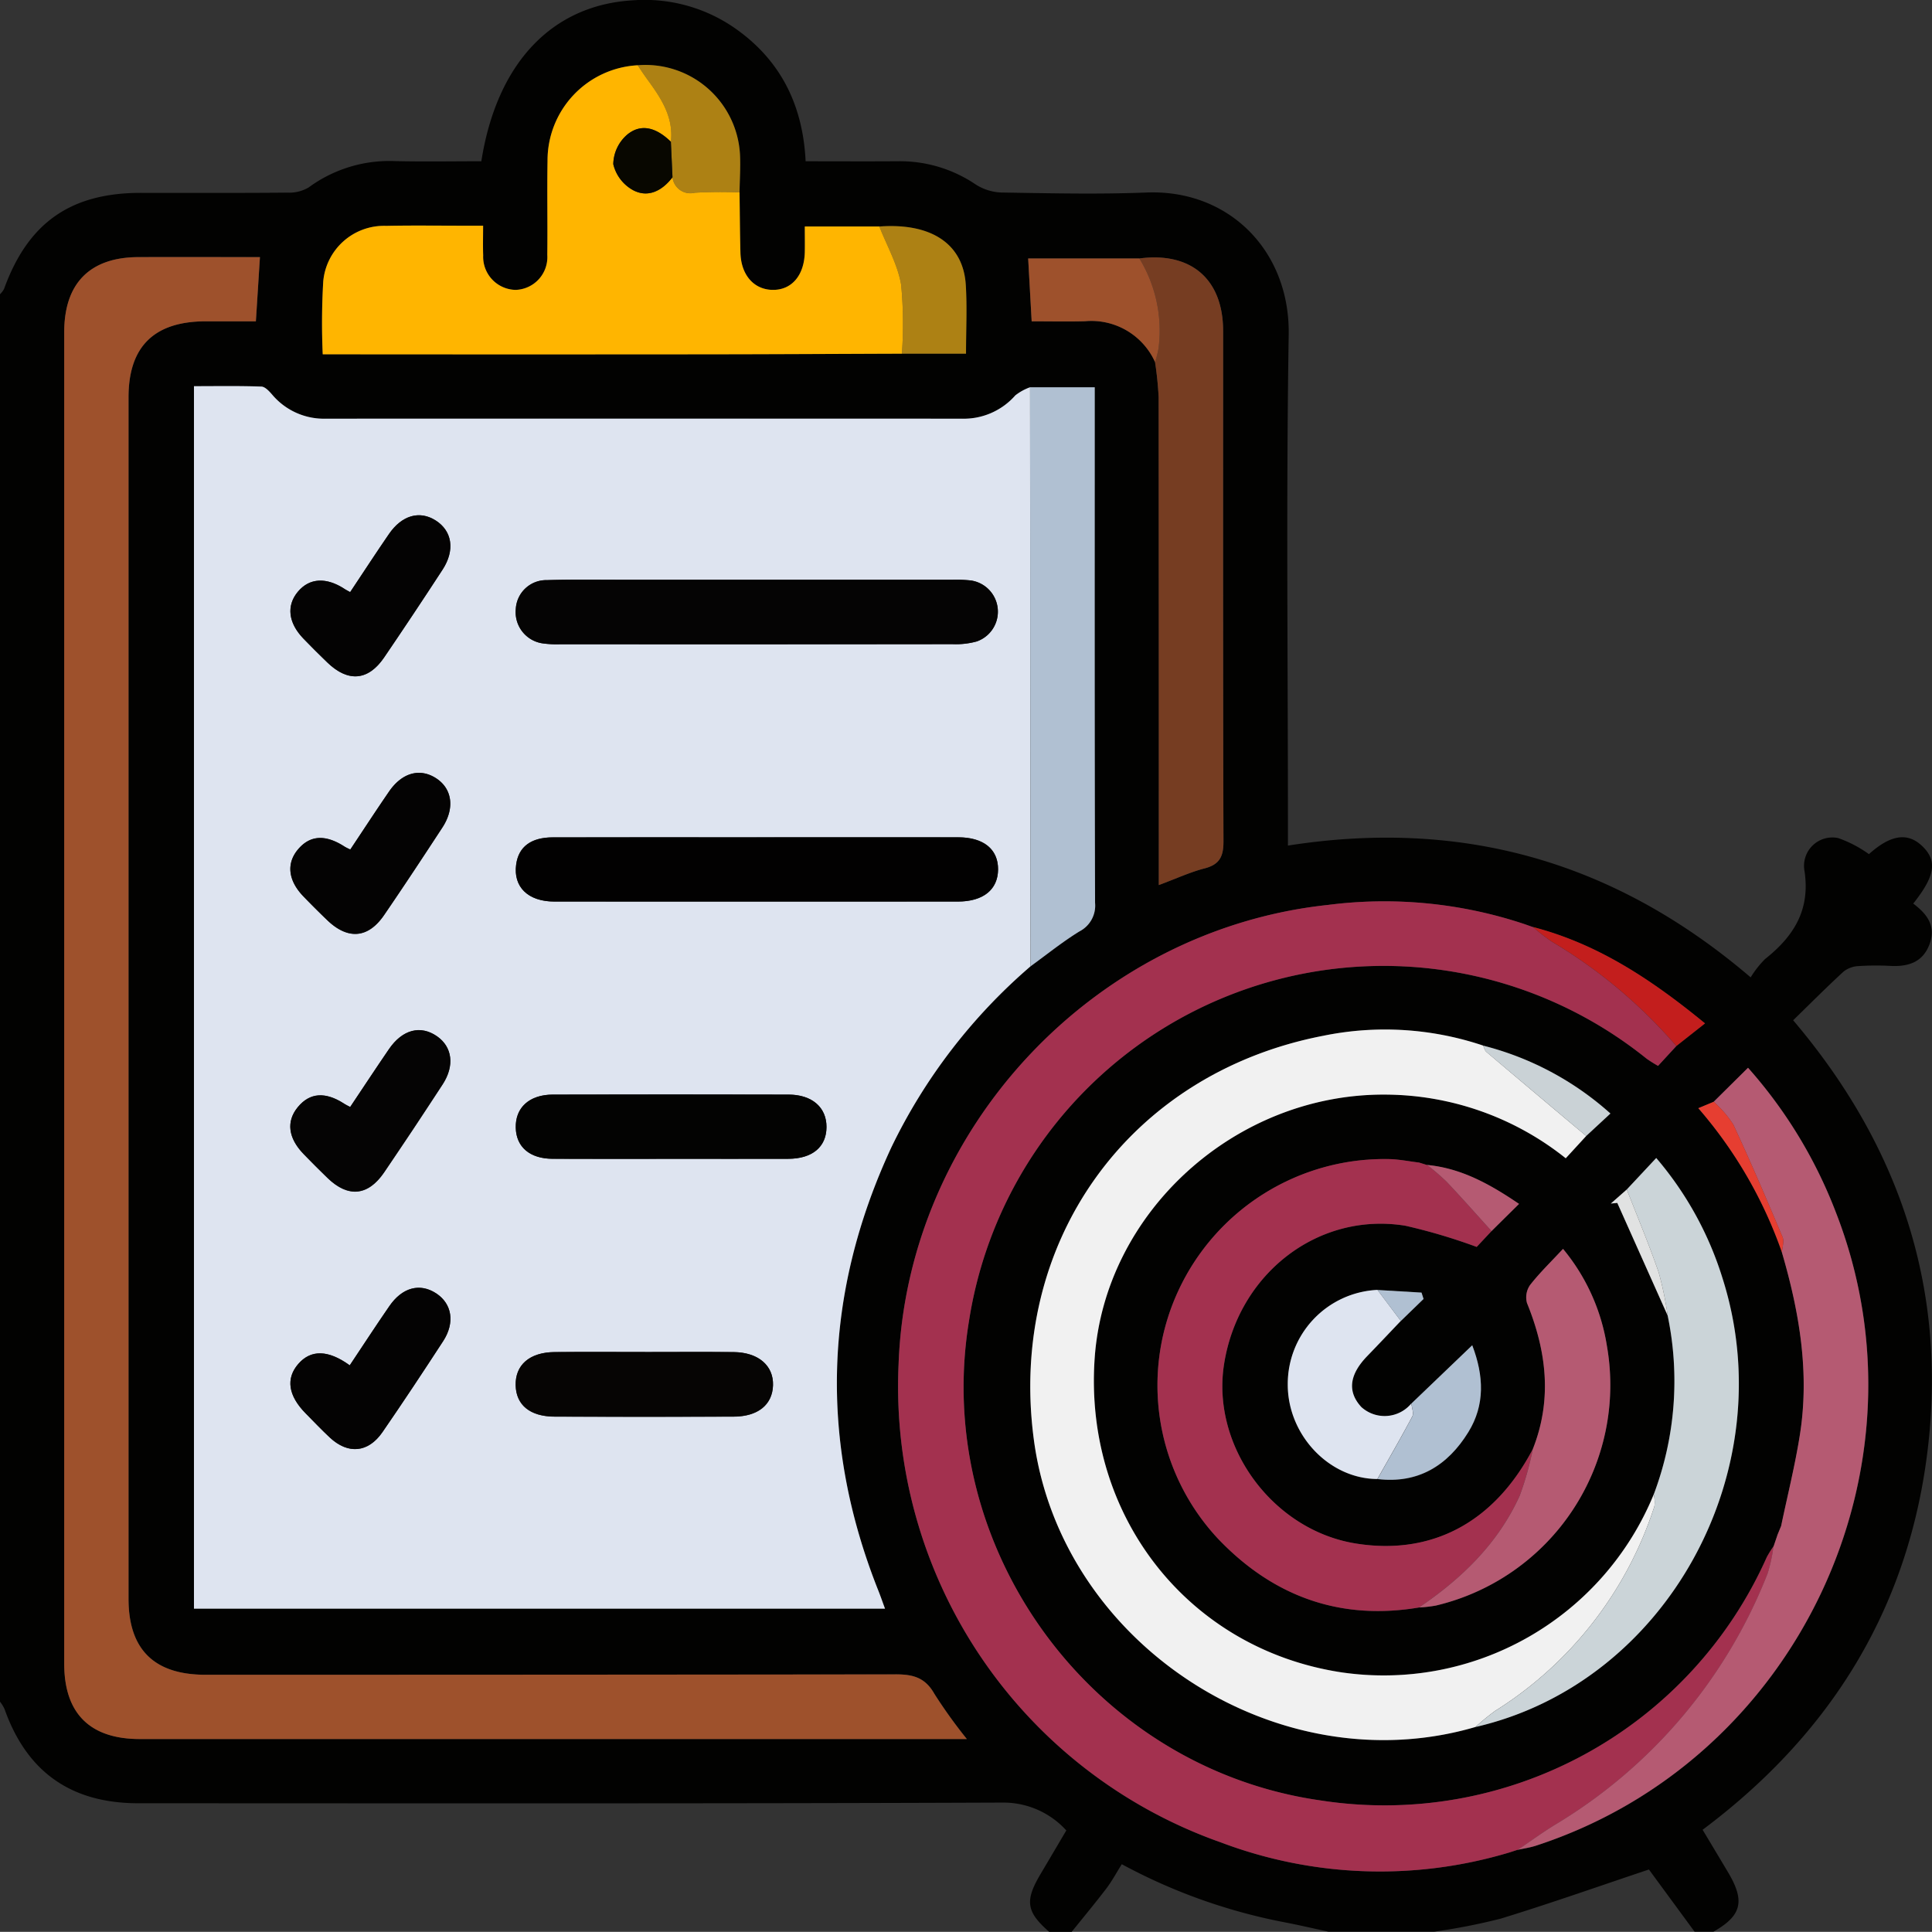 <svg xmlns="http://www.w3.org/2000/svg" width="190" height="189.985" viewBox="0 0 190 189.985"><rect x="0" y="0" width="190" height="189.985" fill="#333333" stroke="none"/><g transform="translate(53.567 -0.743)"><g transform="translate(-53.567 0.743)"><path d="M105.407,190.728H103.18c-2.255-1.973-2.413-3.05-.844-5.692.843-1.42,1.679-2.843,2.529-4.282a8.358,8.358,0,0,0-6.2-2.739c-28.351.112-56.7.072-85.053.067-6.63,0-10.977-3.08-13.17-9.276A3.865,3.865,0,0,0,0,168.093V29.683a2.28,2.28,0,0,0,.4-.532c2.358-6.5,6.533-9.436,13.437-9.441,4.824,0,9.648.02,14.471-.023a3.713,3.713,0,0,0,2.051-.514,13.417,13.417,0,0,1,8.509-2.586c2.831.064,5.665.014,8.469.014C48.851,6.948,54.287,1.224,62.265.773A15.537,15.537,0,0,1,72.559,3.718c4.326,3.142,6.41,7.507,6.669,12.886,3.18,0,6.2.018,9.221-.005a13.264,13.264,0,0,1,7.5,2.283,5.022,5.022,0,0,0,2.518.793c4.761.074,9.529.19,14.283,0,8.109-.323,14.117,5.738,13.986,13.982-.257,16.071-.075,32.149-.075,48.224V83.9c17.2-2.69,32.185,1.581,45.506,12.96a9.874,9.874,0,0,1,1.406-1.792c2.816-2.233,4.48-4.825,3.885-8.685a2.789,2.789,0,0,1,3.31-3.223,11.933,11.933,0,0,1,3.029,1.582c2.109-1.894,3.8-2.19,5.258-.775,1.489,1.44,1.253,2.93-.9,5.637,1.31.99,2.256,2.152,1.625,3.932-.644,1.818-2.076,2.282-3.838,2.2a26.214,26.214,0,0,0-3.152.015,2.579,2.579,0,0,0-1.472.528c-1.68,1.543-3.288,3.163-4.972,4.8,10.308,12.145,15.047,25.995,13.285,41.754-1.768,15.811-9.448,28.332-22.189,37.856.878,1.468,1.7,2.833,2.512,4.2,1.683,2.828,1.33,4.247-1.446,5.824h-1.856l-4.49-6.116c-4.857,1.624-9.686,3.333-14.579,4.833a61.012,61.012,0,0,1-6.54,1.282H130.645c-1.46-.314-2.914-.657-4.381-.936a55.593,55.593,0,0,1-15.943-5.7c-.538.856-.972,1.67-1.523,2.395-1.1,1.44-2.256,2.831-3.391,4.241m69.368-38.959.022-.035-.39,1.142.007-.055a9.762,9.762,0,0,0-.665,1.065A41.151,41.151,0,0,1,129.817,177.8c-22.434-3.218-38.226-24.818-34.513-47.209a41.254,41.254,0,0,1,66.623-25.736,13.3,13.3,0,0,0,1.131.713l1.8-1.953,2.82-2.224c-5.435-4.461-10.682-7.853-16.916-9.478l-.005.007-.811-.287a43.534,43.534,0,0,0-19.362-1.893c-23.019,2.456-41.381,22.079-42.215,45.149a47.55,47.55,0,0,0,31.7,47.046,44.239,44.239,0,0,0,28.374.985l.819-.266,0,.012c.6-.134,1.212-.22,1.792-.408,25.686-8.369,39.314-37.193,29.48-62.33a46.279,46.279,0,0,0-8.62-14.173l-3.377,3.343-1.517.632a43.507,43.507,0,0,1,8.228,14.19c1.711,5.851,2.727,11.789,1.772,17.884-.473,3.026-1.225,6.008-1.85,9.009l-.394.961m-34.42-36.45-.8-.247c-.979-.118-1.957-.319-2.939-.343a22.347,22.347,0,0,0-20.762,13.006,22.094,22.094,0,0,0,3.914,24.313c5.367,5.642,11.962,8.1,19.783,6.778a12.9,12.9,0,0,0,1.645-.185,22.289,22.289,0,0,0,16.836-25.509,19.772,19.772,0,0,0-4.318-9.571c-1.187,1.277-2.3,2.352-3.244,3.56a2.12,2.12,0,0,0-.3,1.766c1.926,4.733,2.5,9.49.573,14.363-3.786,7.217-9.946,10.5-17.437,9.281-8.145-1.321-14.183-9.54-12.932-17.6,1.388-8.938,9.26-15.041,17.841-13.646a56.294,56.294,0,0,1,7.009,2.083l1.461-1.56,2.7-2.668c-2.886-1.961-5.694-3.513-9.042-3.832l.009.012m-2.591,15.335L140,128.487l-.2-.625-4.327-.258a9.262,9.262,0,0,0-8.825,9.3c-.008,4.973,4.08,9.281,8.821,9.3,4.025.488,6.924-1.353,8.935-4.615,1.638-2.656,1.537-5.519.382-8.541L138.8,138.77a3.41,3.41,0,0,1-4.916.359c-1.382-1.5-1.21-3.17.577-5.017,1.107-1.145,2.2-2.3,3.3-3.458M164,130.123a31.577,31.577,0,0,1-1.368,17.585A28.7,28.7,0,0,1,131.9,165.2c-15.023-2.3-25.321-15.348-24.244-30.882,1-14.358,13.829-26.027,28.59-25.931a28.588,28.588,0,0,1,17.738,6.261l2.01-2.189,2.384-2.211a29.653,29.653,0,0,0-12.523-6.679,30.266,30.266,0,0,0-15.714-.965c-19.179,3.7-31.061,20.35-28.462,39.749,2.692,20.085,23.99,33.929,43.426,28.227,18.826-4.326,30.329-25.24,24.287-44.166a33.323,33.323,0,0,0-6.51-11.792l-2.893,3.095-1.572,1.386.637-.062L164,130.123M112.051,26.163H101.115c.117,2.108.225,4.05.344,6.18,1.811,0,3.523.038,5.233-.008a6.87,6.87,0,0,1,6.9,4.013,33.465,33.465,0,0,1,.356,3.47q.036,22.787.016,45.574v2.394c1.748-.65,3.088-1.276,4.5-1.639,1.479-.381,1.864-1.172,1.859-2.649-.052-16.735-.03-33.47-.035-50.205,0-5.088-3.146-7.8-8.233-7.131m-49.341-19a9.37,9.37,0,0,0-8.866,9.381c-.054,3.088.014,6.179-.025,9.268A3.224,3.224,0,0,1,50.7,29.252a3.258,3.258,0,0,1-3.182-3.394c-.034-.958-.006-1.918-.006-2.92h-1.57c-2.658,0-5.316-.037-7.972.017a6,6,0,0,0-6.18,5.473,70.037,70.037,0,0,0-.047,7.163h2.081q17.706,0,35.413,0c6.487-.006,12.975-.042,19.463-.063H95c0-2.37.116-4.589-.025-6.792-.258-4.024-3.408-6.088-8.5-5.716h-7.33c0,.92.013,1.711,0,2.5-.044,2.316-1.3,3.775-3.195,3.732-1.826-.042-3.074-1.478-3.132-3.659-.052-1.974-.06-3.95-.088-5.925.019-1.229.1-2.462.046-3.689A9.313,9.313,0,0,0,62.71,7.162m38.634,88.613c1.6-1.156,3.138-2.406,4.814-3.435a2.855,2.855,0,0,0,1.535-2.81c-.051-16.256-.033-32.512-.033-48.768v-1.93H101.3a5.155,5.155,0,0,0-1.451.8,6.748,6.748,0,0,1-5.261,2.29q-31.269-.01-62.538,0A6.652,6.652,0,0,1,26.811,39.6c-.306-.347-.724-.825-1.105-.839-2.2-.08-4.41-.039-6.63-.039V158.943H87.034c-.254-.691-.43-1.208-.632-1.715-5.88-14.738-5.412-29.3,1.264-43.664a55.044,55.044,0,0,1,13.679-17.79M25.561,26.024c-4.059,0-8-.01-11.949,0C8.85,26.042,6.323,28.6,6.323,33.4q0,65.482,0,130.965c0,4.886,2.53,7.4,7.439,7.4q39.613,0,79.226,0h2.1a49.594,49.594,0,0,1-3.194-4.446c-.886-1.57-2.05-1.918-3.772-1.914q-33.954.09-67.908.039-7.572,0-7.568-7.469,0-59.082,0-118.165c0-4.984,2.516-7.459,7.575-7.469,1.642,0,3.285,0,4.948,0,.14-2.232.262-4.176.4-6.319" transform="translate(0 -0.743)" fill="#020201"/><path d="M120.749,134.4a55.042,55.042,0,0,0-13.679,17.79c-6.675,14.361-7.144,28.927-1.263,43.664.2.507.378,1.024.632,1.714H38.48V77.347c2.22,0,4.428-.041,6.631.039.381.014.8.492,1.1.839a6.652,6.652,0,0,0,5.244,2.318q31.269-.008,62.538,0a6.746,6.746,0,0,0,5.261-2.29,5.155,5.155,0,0,1,1.451-.8q.02,28.471.04,56.943M93.76,96.383q-6.488,0-12.976,0c-2.533,0-5.068-.043-7.6.037a3,3,0,0,0-3.057,2.859,3.1,3.1,0,0,0,2.744,3.375,9.976,9.976,0,0,0,1.662.072q19.278.006,38.556-.008a7.706,7.706,0,0,0,2.371-.268,3.1,3.1,0,0,0-.574-5.995,13.056,13.056,0,0,0-1.849-.07q-9.639-.007-19.278,0m.044,25.331q-10.009,0-20.019,0c-2.162,0-3.378.928-3.617,2.662-.3,2.2,1.154,3.649,3.764,3.651q19.834.016,39.667,0c2.5,0,3.945-1.171,3.96-3.155s-1.423-3.16-3.922-3.163q-9.917-.012-19.834,0M85.428,153.33c3.831,0,7.661.012,11.492,0,2.381-.01,3.757-1.173,3.765-3.123.007-1.934-1.416-3.187-3.737-3.192q-11.584-.026-23.168,0c-2.319.006-3.7,1.278-3.653,3.252.042,1.9,1.373,3.05,3.625,3.062,3.892.021,7.784.006,11.677.005m-2.585,19c-2.965,0-5.931-.022-8.9.007-2.464.025-3.88,1.269-3.828,3.282.051,1.926,1.414,3.058,3.835,3.067q8.8.035,17.606,0c2.392-.01,3.8-1.174,3.867-3.071.064-1.945-1.445-3.251-3.874-3.276-2.9-.03-5.807-.007-8.71-.007m-29-24.093c-.25-.136-.41-.209-.555-.3q-2.821-1.843-4.6.324c-1.145,1.4-.943,3.034.584,4.608.774.8,1.559,1.587,2.36,2.359,2.017,1.943,3.968,1.765,5.558-.568q2.919-4.284,5.74-8.634c1.206-1.848.965-3.694-.547-4.743-1.622-1.126-3.4-.664-4.725,1.267-1.287,1.88-2.539,3.783-3.816,5.692m.019-25.328a5.875,5.875,0,0,1-.543-.269c-1.9-1.233-3.421-1.148-4.606.263-1.156,1.378-.973,3.05.53,4.611q1.156,1.2,2.36,2.354c2.028,1.938,4.01,1.781,5.577-.509,1.95-2.848,3.85-5.73,5.739-8.62,1.247-1.907.959-3.839-.658-4.859-1.582-1-3.322-.516-4.589,1.328-1.288,1.875-2.53,3.782-3.811,5.7M53.841,97.6c-.223-.124-.376-.2-.515-.288-1.819-1.2-3.486-1.115-4.626.25s-.951,3.059.547,4.613q1.158,1.2,2.361,2.356c2.03,1.951,4,1.794,5.57-.5Q60.1,99.749,62.92,95.4c1.254-1.921.962-3.816-.675-4.853-1.575-1-3.316-.512-4.589,1.339-1.29,1.876-2.532,3.785-3.815,5.71M53.8,173.64c-2.125-1.539-3.828-1.557-5.059-.139-1.246,1.434-.994,3.124.733,4.874.782.792,1.549,1.6,2.361,2.359,1.8,1.68,3.777,1.511,5.184-.529,2.032-2.947,4.006-5.935,5.96-8.936,1.19-1.827.88-3.691-.687-4.712-1.592-1.037-3.324-.587-4.593,1.256-1.294,1.878-2.54,3.79-3.9,5.826" transform="translate(-19.405 -39.368)" fill="#dee4f0"/><path d="M31.991,51.738c-.134,2.143-.256,4.087-.4,6.319-1.664,0-3.306,0-4.948,0-5.059.01-7.575,2.485-7.575,7.469q0,59.082,0,118.165,0,7.476,7.568,7.469,33.954,0,67.908-.039c1.723,0,2.886.344,3.772,1.914a49.592,49.592,0,0,0,3.194,4.446h-2.1q-39.613,0-79.226,0c-4.909,0-7.438-2.518-7.439-7.4q0-65.482,0-130.965c0-4.8,2.528-7.355,7.289-7.371,3.945-.013,7.89,0,11.949,0" transform="translate(-6.43 -26.457)" fill="#9e512c"/><path d="M254.725,193.818l-1.8,1.953a13.194,13.194,0,0,1-1.132-.713,41.254,41.254,0,0,0-66.623,25.736c-3.712,22.39,12.08,43.99,34.514,47.209a41.15,41.15,0,0,0,43.932-23.907,9.66,9.66,0,0,1,.665-1.065,15.284,15.284,0,0,1-.577,2.668,50.128,50.128,0,0,1-20.8,24.643c-1.294.784-2.518,1.683-3.774,2.529l0-.012-.819.266a44.238,44.238,0,0,1-28.374-.985,47.55,47.55,0,0,1-31.7-47.046c.835-23.07,19.2-42.693,42.215-45.149a43.527,43.527,0,0,1,19.362,1.894l.811.286,0-.006a20.05,20.05,0,0,0,1.839,1.43,49.622,49.622,0,0,1,12.257,10.271" transform="translate(-89.865 -90.95)" fill="#a3314f"/><path d="M259.064,215.473l-2.01,2.189a28.592,28.592,0,0,0-17.738-6.261c-14.761-.1-27.595,11.573-28.59,25.931-1.077,15.535,9.221,28.585,24.244,30.882a28.7,28.7,0,0,0,30.739-17.5,3.362,3.362,0,0,1,.067,1.169,37.233,37.233,0,0,1-15.667,20.124,22.69,22.69,0,0,0-1.934,1.583c-19.436,5.7-40.734-8.142-43.426-28.227-2.6-19.4,9.283-36.049,28.462-39.749a30.261,30.261,0,0,1,15.714.964c.108.212.163.486.33.627q4.893,4.145,9.809,8.264" transform="translate(-103.073 -103.753)" fill="#f1f1f1"/><path d="M104.941,26.195c.028,1.975.036,3.951.088,5.925.057,2.181,1.306,3.617,3.131,3.659,1.9.044,3.151-1.415,3.2-3.732.015-.791,0-1.582,0-2.5h7.33c.744,1.9,1.81,3.754,2.143,5.727a40.778,40.778,0,0,1,.075,6.78c-6.488.022-12.975.058-19.463.063q-17.706.016-35.413,0H63.95A70.182,70.182,0,0,1,64,34.957a6,6,0,0,1,6.18-5.472c2.657-.055,5.315-.015,7.973-.017h1.57c0,1-.028,1.962.006,2.919a3.259,3.259,0,0,0,3.182,3.394,3.225,3.225,0,0,0,3.124-3.441c.039-3.089-.029-6.18.024-9.268a9.371,9.371,0,0,1,8.866-9.381c.3.447.594.9.914,1.339,1.353,1.847,2.631,3.72,2.354,6.186-1.266-1.233-2.788-1.921-4.274-.72a3.93,3.93,0,0,0-1.391,2.923A3.962,3.962,0,0,0,94.5,25.989c1.478.764,2.852.026,3.849-1.282a1.77,1.77,0,0,0,2.188,1.52,43.069,43.069,0,0,1,4.405-.032" transform="translate(-32.212 -7.272)" fill="#ffb500"/><path d="M255.365,274.78c-7.822,1.321-14.417-1.137-19.783-6.778a22.092,22.092,0,0,1-3.914-24.313,22.347,22.347,0,0,1,20.762-13.005c.982.023,1.959.224,2.939.342l.8.247-.009-.012a23.442,23.442,0,0,1,1.921,1.652c1.5,1.589,2.948,3.228,4.416,4.848l-1.461,1.56a56.3,56.3,0,0,0-7.009-2.083c-8.581-1.395-16.453,4.708-17.841,13.646-1.251,8.061,4.788,16.28,12.932,17.6,7.49,1.214,13.65-2.065,17.437-9.281a30.444,30.444,0,0,1-1.292,4.594c-2.124,4.687-5.691,8.139-9.9,10.983" transform="translate(-115.813 -116.696)" fill="#a3314f"/><path d="M301.1,289.487c1.256-.846,2.48-1.745,3.774-2.53a50.126,50.126,0,0,0,20.8-24.643,15.263,15.263,0,0,0,.577-2.668l-.007.055.39-1.142-.022.035.394-.961c.626-3,1.377-5.983,1.85-9.009.955-6.1-.061-12.033-1.772-17.884.029-.509.237-1.093.059-1.514-1.562-3.71-3.143-7.415-4.843-11.064a10.846,10.846,0,0,0-1.928-2.244l3.377-3.343a46.28,46.28,0,0,1,8.62,14.172c9.834,25.138-3.794,53.962-29.479,62.331-.58.189-1.194.275-1.792.408" transform="translate(-151.843 -107.567)" fill="#b55a72"/><path d="M226.04,51.919c5.088-.672,8.232,2.043,8.233,7.131,0,16.735-.017,33.47.035,50.2,0,1.477-.38,2.268-1.859,2.649-1.408.363-2.749.988-4.5,1.639v-2.394q0-22.787-.016-45.573a33.464,33.464,0,0,0-.355-3.471,9.42,9.42,0,0,0,.346-1.363,13.619,13.619,0,0,0-1.887-8.822" transform="translate(-113.989 -26.5)" fill="#763d22"/><path d="M204.4,134.521q-.02-28.472-.04-56.943h6.357v1.93c0,16.256-.017,32.512.033,48.768a2.855,2.855,0,0,1-1.535,2.81c-1.676,1.029-3.216,2.279-4.814,3.435" transform="translate(-103.057 -39.49)" fill="#b0c0d2"/><path d="M292.716,286.437a22.583,22.583,0,0,1,1.934-1.583,37.229,37.229,0,0,0,15.666-20.124,3.336,3.336,0,0,0-.066-1.169,31.577,31.577,0,0,0,1.368-17.585,32.722,32.722,0,0,0-.885-4.255c-.949-2.749-2.079-5.435-3.133-8.148l2.893-3.095A33.339,33.339,0,0,1,317,242.271c6.041,18.926-5.461,39.84-24.287,44.166" transform="translate(-147.613 -116.596)" fill="#cbd4d8"/><path d="M281.517,283.77c4.207-2.844,7.773-6.3,9.9-10.983a30.444,30.444,0,0,0,1.292-4.594c1.926-4.873,1.353-9.63-.573-14.363a2.118,2.118,0,0,1,.3-1.766c.942-1.208,2.057-2.282,3.244-3.56A19.779,19.779,0,0,1,300,258.075a22.289,22.289,0,0,1-16.836,25.509,12.914,12.914,0,0,1-1.645.185" transform="translate(-141.966 -125.686)" fill="#b55a72"/><path d="M264.3,275.25c-4.741-.014-8.829-4.322-8.821-9.3a9.262,9.262,0,0,1,8.825-9.3l2.293,3.051c-1.1,1.154-2.191,2.313-3.3,3.457-1.787,1.847-1.96,3.519-.578,5.017a3.41,3.41,0,0,0,4.916-.358c.04.432.26.959.09,1.281-1.1,2.072-2.275,4.1-3.428,6.142" transform="translate(-128.837 -129.799)" fill="#dee4f0"/><path d="M214.915,52.022a13.619,13.619,0,0,1,1.887,8.822,9.423,9.423,0,0,1-.346,1.363,6.871,6.871,0,0,0-6.9-4.013c-1.71.046-3.422.008-5.233.008-.118-2.13-.227-4.072-.344-6.181Z" transform="translate(-102.865 -26.603)" fill="#9e512c"/><path d="M176.667,58.141a40.776,40.776,0,0,0-.074-6.78c-.334-1.974-1.4-3.823-2.143-5.727,5.09-.373,8.24,1.692,8.5,5.716.142,2.2.025,4.422.025,6.791Z" transform="translate(-87.972 -23.359)" fill="#ffb500" opacity="0.6"/><path d="M129.772,21.19c.278-2.466-1-4.339-2.354-6.186-.319-.436-.609-.892-.913-1.339A9.313,9.313,0,0,1,136.57,22.48c.056,1.226-.027,2.459-.047,3.689a43.071,43.071,0,0,0-4.405.032,1.771,1.771,0,0,1-2.188-1.52q-.079-1.746-.159-3.492" transform="translate(-63.795 -7.247)" fill="#ffb500" opacity="0.6"/><path d="M273.278,280.78c1.152-2.042,2.333-4.07,3.428-6.142.17-.322-.05-.849-.09-1.281l5.979-5.731c1.155,3.021,1.256,5.884-.382,8.54-2.011,3.262-4.911,5.1-8.935,4.615" transform="translate(-137.811 -135.329)" fill="#b0c0d2"/><path d="M318.231,196.354a49.621,49.621,0,0,0-12.258-10.271,20.054,20.054,0,0,1-1.839-1.43c6.235,1.624,11.481,5.016,16.916,9.477l-2.82,2.224" transform="translate(-153.372 -93.487)" fill="#c31e1d"/><path d="M304.365,217.072q-4.908-4.127-9.809-8.264c-.167-.141-.222-.415-.33-.627a29.664,29.664,0,0,1,12.523,6.679l-2.384,2.211" transform="translate(-148.375 -105.352)" fill="#cad2d6"/><path d="M338.444,219.318a10.832,10.832,0,0,1,1.928,2.244c1.7,3.648,3.28,7.353,4.843,11.064.177.422-.031,1.005-.06,1.514a43.513,43.513,0,0,0-8.228-14.19l1.517-.632" transform="translate(-169.908 -110.968)" fill="#e63e31"/><path d="M289.457,238.354c-1.468-1.619-2.915-3.259-4.416-4.848a23.536,23.536,0,0,0-1.921-1.652c3.348.319,6.156,1.871,9.042,3.831l-2.7,2.668" transform="translate(-142.774 -117.29)" fill="#b55a72"/><path d="M321.141,236.722c1.055,2.712,2.185,5.4,3.133,8.147a32.661,32.661,0,0,1,.886,4.255q-2.478-5.539-4.954-11.079l-.636.062,1.572-1.386" transform="translate(-161.155 -119.745)" fill="#e1e2e2"/><path d="M275.579,259.711l-2.293-3.051,4.327.258.2.625-2.237,2.168" transform="translate(-137.815 -129.799)" fill="#b0c0d2"/><path d="M352.222,305.338l-.389,1.142.389-1.142" transform="translate(-177.425 -154.347)" fill="#f04234"/><path d="M282.326,231.627l-.8-.247.8.247" transform="translate(-141.97 -117.051)" fill="#c41e1e"/><path d="M352.968,303.47l-.394.961.394-.961" transform="translate(-177.799 -153.405)" fill="#f04234"/><path d="M303.3,184.375l-.81-.286.81.286" transform="translate(-152.542 -93.202)" fill="#c31e1d"/><path d="M299.462,367.97l.819-.266-.819.266" transform="translate(-151.015 -185.797)" fill="#c51e1e"/><path d="M125.947,115.749q9.639,0,19.278,0a13.059,13.059,0,0,1,1.85.071,3.1,3.1,0,0,1,.574,5.995,7.7,7.7,0,0,1-2.371.268q-19.278.023-38.556.008a10.031,10.031,0,0,1-1.662-.072,3.1,3.1,0,0,1-2.744-3.375,3,3,0,0,1,3.057-2.859c2.531-.08,5.066-.035,7.6-.037q6.488,0,12.975,0" transform="translate(-51.592 -58.734)" fill="#050404"/><path d="M126,166.856q9.916,0,19.833,0c2.5,0,3.937,1.178,3.922,3.163s-1.46,3.154-3.96,3.155q-19.833.01-39.667,0c-2.61,0-4.067-1.446-3.763-3.651.238-1.734,1.454-2.658,3.617-2.662q10.009-.021,20.019-.005" transform="translate(-51.602 -84.511)" fill="#020101"/><path d="M117.622,224.2c-3.892,0-7.785.015-11.677-.006-2.252-.012-3.583-1.165-3.625-3.062-.044-1.973,1.334-3.245,3.653-3.252q11.584-.03,23.169,0c2.321.005,3.744,1.259,3.737,3.192-.008,1.951-1.384,3.114-3.765,3.124-3.83.016-7.661,0-11.492,0" transform="translate(-51.598 -110.234)" fill="#030302"/><path d="M115.029,268.951c2.9,0,5.807-.023,8.71.007,2.429.025,3.939,1.331,3.874,3.276-.062,1.9-1.475,3.062-3.867,3.071q-8.8.036-17.606,0c-2.421-.009-3.784-1.141-3.835-3.067-.053-2.013,1.364-3.257,3.827-3.281,2.965-.03,5.93-.007,8.9-.007" transform="translate(-51.591 -135.993)" fill="#060504"/><path d="M63.475,212.662c1.278-1.909,2.53-3.813,3.816-5.692,1.322-1.931,3.1-2.393,4.725-1.267,1.512,1.05,1.753,2.9.547,4.743q-2.833,4.342-5.74,8.634c-1.59,2.333-3.541,2.511-5.558.568-.8-.771-1.585-1.56-2.36-2.359-1.527-1.574-1.729-3.21-.584-4.608q1.775-2.168,4.6-.324c.145.095.305.168.555.3" transform="translate(-29.041 -103.798)" fill="#050404"/><path d="M63.5,161.593c1.28-1.92,2.522-3.827,3.81-5.7,1.267-1.844,3.007-2.326,4.589-1.328,1.617,1.02,1.9,2.952.658,4.859-1.888,2.889-3.789,5.772-5.738,8.62-1.567,2.29-3.55,2.447-5.578.509q-1.2-1.151-2.36-2.353c-1.5-1.561-1.686-3.233-.53-4.611,1.185-1.412,2.707-1.5,4.606-.263a5.684,5.684,0,0,0,.543.269" transform="translate(-29.048 -78.056)" fill="#040303"/><path d="M63.488,110.525c1.283-1.924,2.525-3.833,3.815-5.71,1.272-1.851,3.013-2.337,4.589-1.339,1.637,1.037,1.929,2.932.675,4.853q-2.832,4.338-5.742,8.625c-1.566,2.295-3.539,2.451-5.57.5q-1.2-1.155-2.361-2.356c-1.5-1.554-1.69-3.243-.547-4.613s2.807-1.454,4.626-.25c.139.092.292.164.515.289" transform="translate(-29.052 -52.294)" fill="#040303"/><path d="M63.446,263.849c1.359-2.036,2.6-3.948,3.9-5.826,1.269-1.843,3-2.293,4.593-1.256,1.566,1.021,1.876,2.885.687,4.712-1.954,3-3.928,5.989-5.96,8.936-1.407,2.04-3.388,2.209-5.184.529-.812-.76-1.579-1.567-2.361-2.359-1.727-1.75-1.978-3.44-.733-4.874,1.231-1.418,2.934-1.4,5.059.139" transform="translate(-29.051 -129.577)" fill="#040303"/><path d="M127.322,27.5q.08,1.746.159,3.492c-1,1.308-2.371,2.046-3.849,1.282a3.962,3.962,0,0,1-1.975-2.571,3.929,3.929,0,0,1,1.392-2.923c1.486-1.2,3.007-.513,4.273.72" transform="translate(-61.346 -13.559)" fill="#080700"/></g></g></svg>